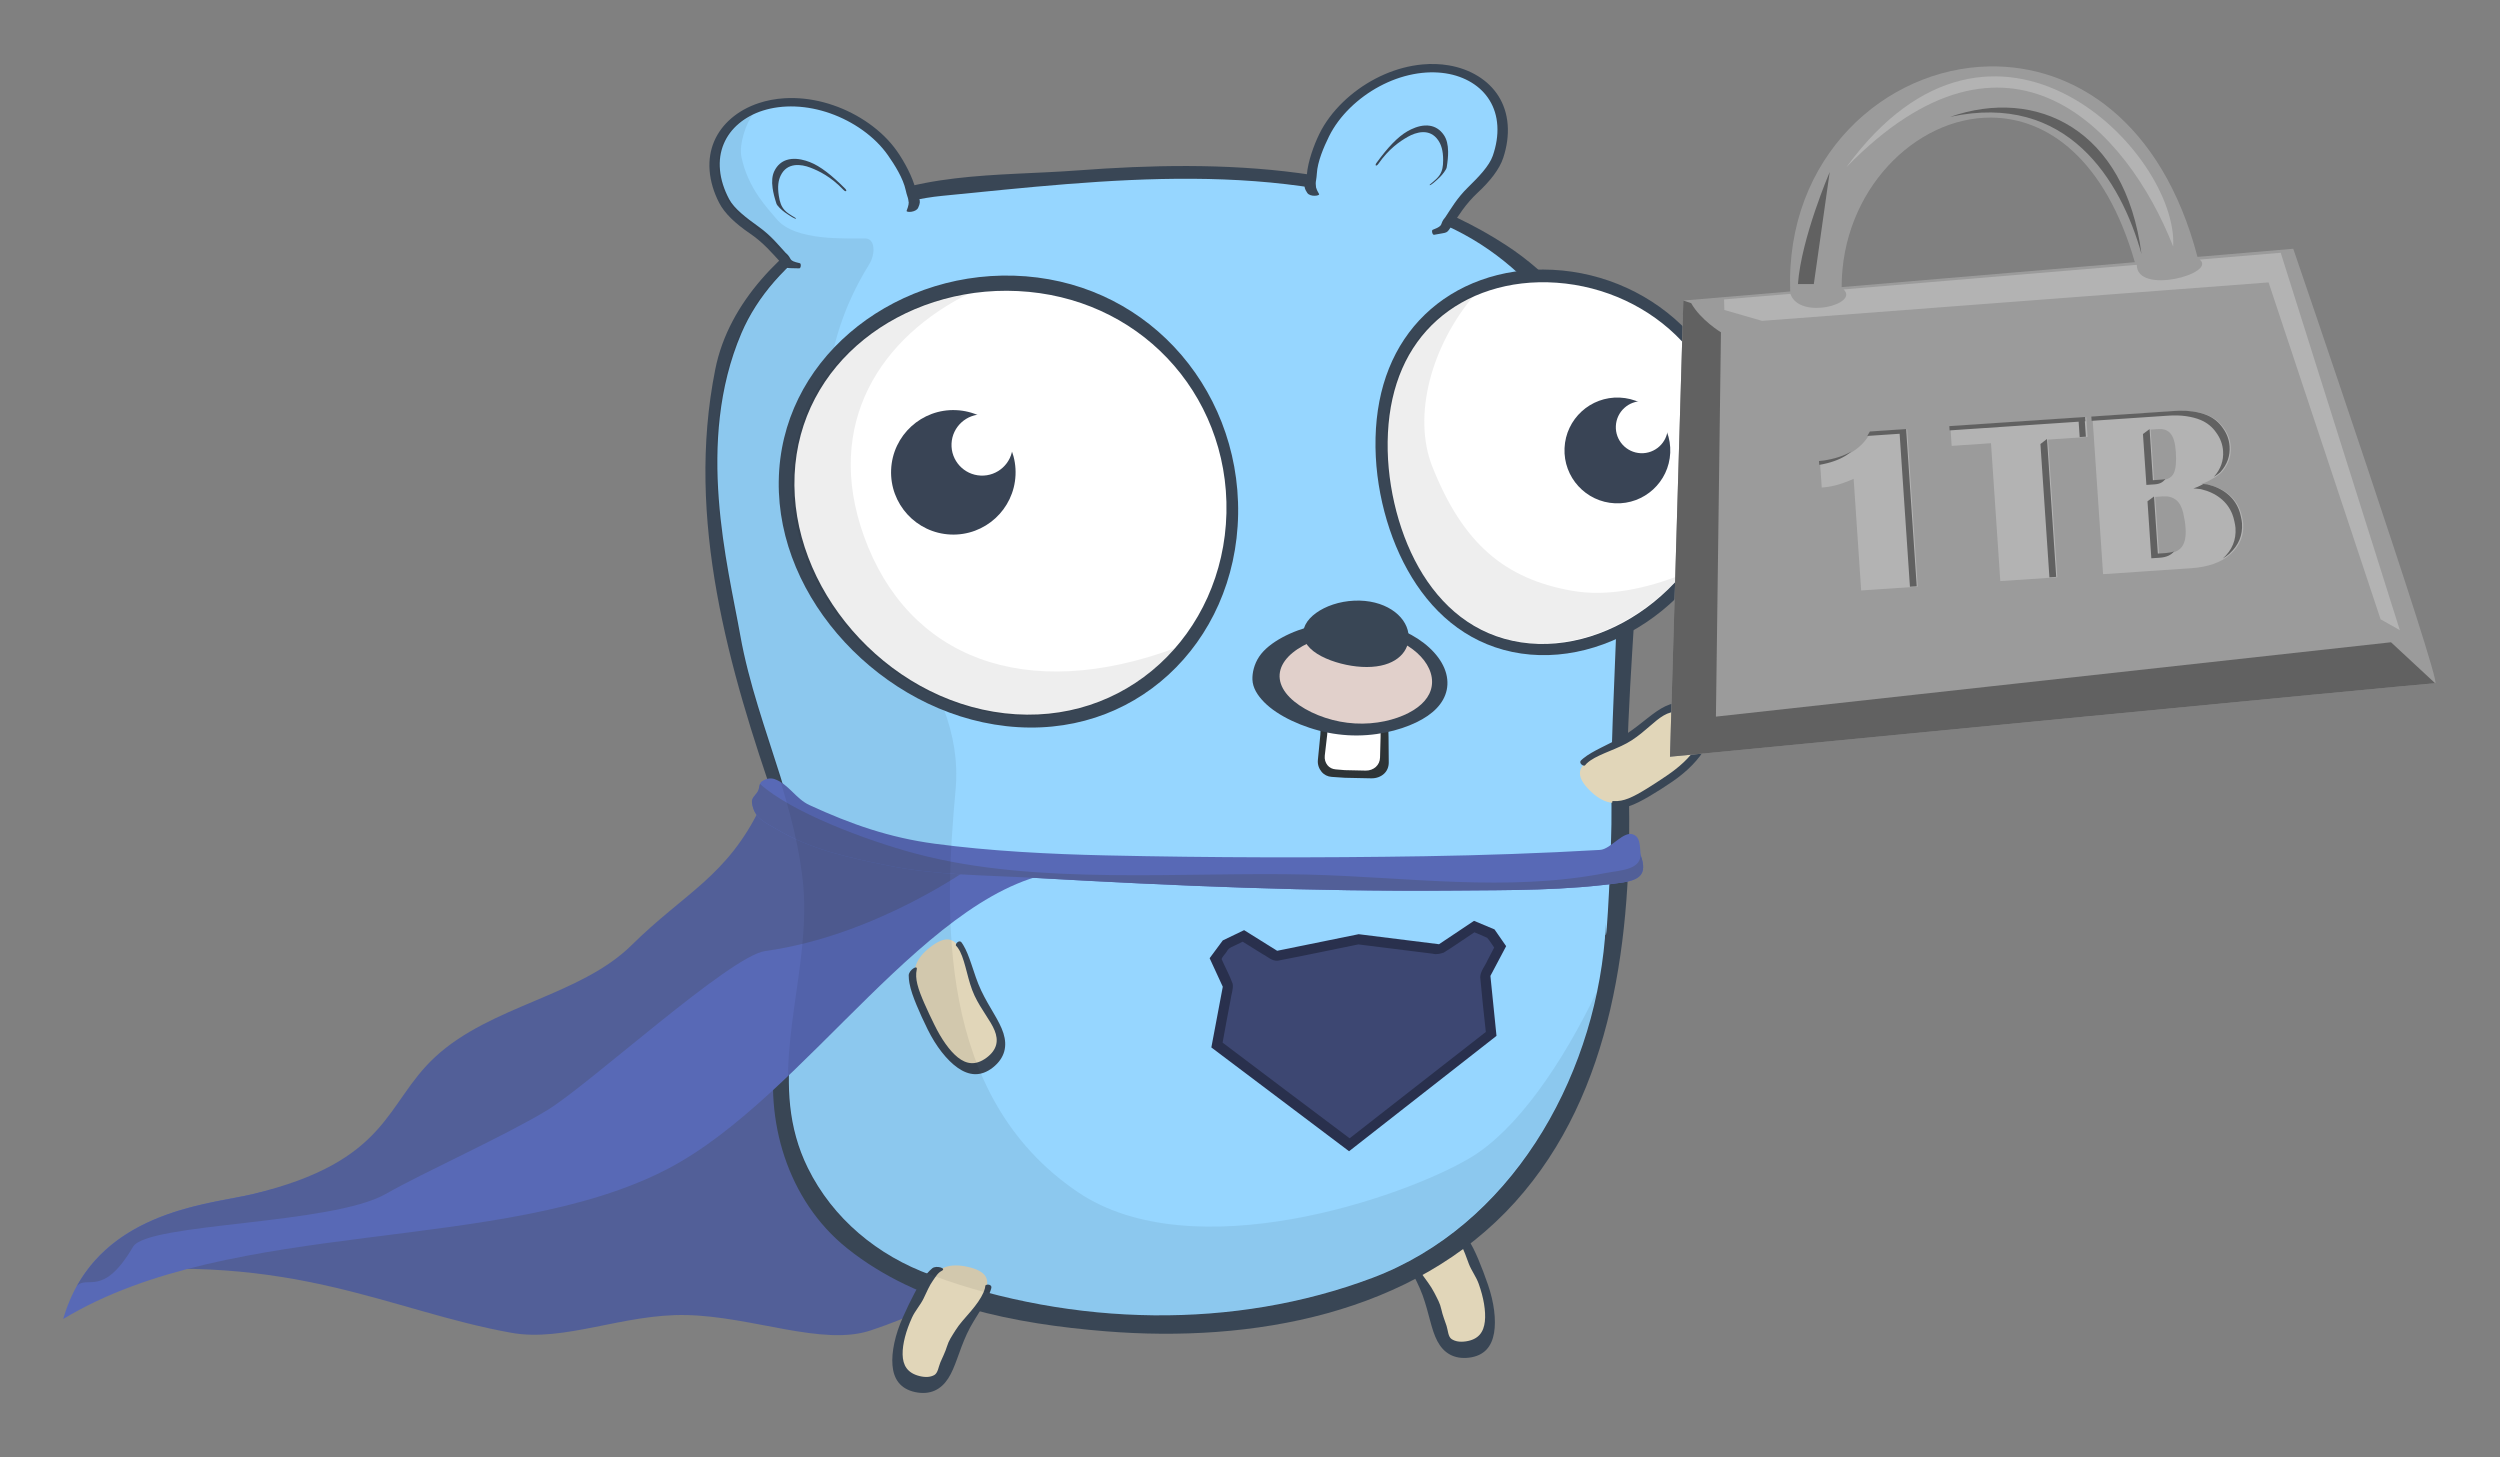 <svg xmlns="http://www.w3.org/2000/svg" xmlns:osb="http://www.openswatchbook.org/uri/2009/osb" xmlns:svg="http://www.w3.org/2000/svg" xmlns:xlink="http://www.w3.org/1999/xlink" id="svg2" width="747.667" height="435.766" version="1.1" viewBox="0 0 700.938 408.53" style="enable-background:new"><rect x="0" y="0" width="700.938" height="408.53" fill="#808080" stroke="none"/><g id="layer11" transform="translate(-81.855,-245.713)" style="display:none"><rect style="fill:#e3e5e8;fill-opacity:1;stroke:none;stroke-width:2.889;stroke-linecap:round;stroke-miterlimit:4;stroke-dasharray:none;stroke-opacity:1" id="rect4879" width="1080.417" height="607.734" x="-244.063" y="103.161"/><ellipse style="fill:#c5cacf;fill-opacity:1;stroke:none;stroke-width:4.099;stroke-linecap:round;stroke-miterlimit:4;stroke-dasharray:none;stroke-opacity:1" id="path4875" cx="295.716" cy="634.605" rx="115.138" ry="23.263"/><ellipse id="ellipse4877" cx="525.084" cy="620.684" rx="42.956" ry="8.679" style="fill:#c5cacf;fill-opacity:1;stroke:none;stroke-width:1.529;stroke-linecap:round;stroke-miterlimit:4;stroke-dasharray:none;stroke-opacity:1"/></g><g id="layer3" transform="translate(-3.559,-39.453)" style="display:inline"><path style="display:inline;opacity:1;fill:#525f98;fill-opacity:1;fill-rule:evenodd;stroke:none;stroke-width:1px;stroke-linecap:butt;stroke-linejoin:miter;stroke-opacity:1;enable-background:new" id="path4321" d="m 227.087,268.408 c -20.891,4.217 -5.554,36.429 -25.769,44.439 -18.566,7.357 -31.053,25.953 -49.824,35.367 -24.889,12.482 -47.999,15.828 -72.451,32.553 -11.911,8.148 -48.143,1.346 -49.877,15.783 56.557,-6.241 83.493,10.462 117.869,16.604 14.701,2.627 31.29,-5.339 48.841,-4.994 18.667,0.367 38.246,8.831 51.779,4.32 91.149,-30.382 38.15,-103.37 38.839,-126.9 -17.533,-4.067 -42.116,-20.662 -59.405,-17.172 z"/></g><g id="layer5" transform="translate(-81.855,-245.713)" style="display:inline;opacity:1"><g style="display:inline;opacity:1" id="g4732" transform="matrix(-0.112,-0.433,0.613,-0.084,172.784,822.395)"><path style="color:#000;clip-rule:nonzero;display:inline;overflow:visible;opacity:1;isolation:auto;mix-blend-mode:normal;color-interpolation:sRGB;color-interpolation-filters:linearRGB;solid-color:#000;solid-opacity:1;fill:#e1d6b9;fill-opacity:1;fill-rule:nonzero;stroke:none;stroke-width:10;stroke-linecap:butt;stroke-linejoin:miter;stroke-miterlimit:4;stroke-dasharray:none;stroke-dashoffset:0;stroke-opacity:1;color-rendering:auto;image-rendering:auto;shape-rendering:auto;text-rendering:auto;enable-background:accumulate" id="path4728" d="m 423.503,581.835 c -0.004,4.4 -1.198,7.589 -3.375,9.828 -2.177,2.24 -5.332,3.552 -9.146,4.443 -3.815,0.891 -8.282,1.395 -13.057,1.838 -4.774,0.443 -9.852,0.791 -14.95,1.099 -5.098,0.309 -9.945,0.347 -14.402,0.086 -4.457,-0.261 -8.524,-0.799 -11.993,-1.712 -3.469,-0.913 -6.337,-2.214 -8.356,-4.093 -2.019,-1.879 -3.187,-4.345 -3.255,-7.511 -0.068,-3.166 0.998,-5.486 2.925,-7.084 1.927,-1.598 4.712,-2.464 8.1,-2.847 3.387,-0.383 7.373,-0.283 11.77,-0.161 4.398,0.123 9.211,0.235 14.332,-0.122 5.121,-0.357 10.272,-1.473 15.16,-2.541 4.889,-1.067 9.504,-2.051 13.438,-2.271 3.934,-0.22 7.178,0.323 9.398,2.046 2.221,1.723 3.414,4.599 3.41,9 z"/><path style="color:#000;clip-rule:nonzero;display:inline;overflow:visible;opacity:1;isolation:auto;mix-blend-mode:normal;color-interpolation:sRGB;color-interpolation-filters:linearRGB;solid-color:#000;solid-opacity:1;fill:#394655;fill-opacity:1;fill-rule:nonzero;stroke:none;stroke-width:10;stroke-linecap:butt;stroke-linejoin:miter;stroke-miterlimit:4;stroke-dasharray:none;stroke-dashoffset:0;stroke-opacity:1;color-rendering:auto;image-rendering:auto;shape-rendering:auto;text-rendering:auto;enable-background:accumulate" id="path4730" d="m 411.914,568.549 c -3.75,-0.027 -8.087,0.54 -12.762,1.287 -5.343,0.854 -11.107,1.921 -17.01,2.326 -5.903,0.406 -11.411,0.383 -16.447,0.414 -5.036,0.031 -9.604,0.161 -13.508,0.859 -3.903,0.699 -7.135,1.967 -9.408,3.969 -2.273,2.001 -3.585,4.717 -3.652,8.176 -0.067,3.459 1.218,6.307 3.543,8.58 2.325,2.273 5.688,3.979 9.762,5.25 4.074,1.271 8.852,2.119 14.057,2.598 5.204,0.479 10.834,0.561 16.703,0.223 5.869,-0.339 11.471,-0.787 16.605,-1.35 5.134,-0.563 9.793,-1.224 13.707,-2.344 1.489,-0.426 2.867,-0.929 4.127,-1.52 2.545,-1.193 2.05,-6.172 -0.1,-4.541 -1.992,1.512 -4.144,1.682 -7.157,2.351 -3.673,0.815 -8.181,0.991 -12.55,1.343 -4.369,0.352 -8.779,1.784 -13.313,2.077 -4.534,0.293 -8.868,0.328 -12.932,0.07 -4.064,-0.258 -7.857,-0.781 -11.125,-1.643 -3.268,-0.862 -5.997,-2.08 -7.885,-3.814 -1.888,-1.734 -2.925,-3.987 -2.979,-6.801 -0.053,-2.814 0.902,-4.819 2.669,-6.106 1.767,-1.286 5.617,-0.585 8.692,-0.714 3.075,-0.129 6.906,-0.545 10.788,-0.417 3.881,0.128 6.546,-0.481 11.048,-1.214 4.503,-0.733 9.152,-2.343 13.887,-3.721 4.735,-1.378 9.225,-2.343 13.009,-2.554 0.473,-0.026 0.937,-0.042 1.389,-0.045 1.16,-0.007 2.25,0.044 3.25,0.236 1.153,0.222 2.315,-2.861 -0.838,-2.928 -0.512,-0.011 -1.035,-0.045 -1.57,-0.049 z"/></g><path style="color:#000;clip-rule:nonzero;display:inline;overflow:visible;opacity:1;isolation:auto;mix-blend-mode:normal;color-interpolation:sRGB;color-interpolation-filters:linearRGB;solid-color:#000;solid-opacity:1;fill:#394655;fill-opacity:1;fill-rule:nonzero;stroke:none;stroke-width:1.428;stroke-linecap:butt;stroke-linejoin:miter;stroke-miterlimit:4;stroke-dasharray:none;stroke-dashoffset:0;stroke-opacity:1;color-rendering:auto;image-rendering:auto;shape-rendering:auto;text-rendering:auto;enable-background:accumulate" id="path4188-0" d="m 538.568,467.584 c 0.852,40.203 -4.137,84.315 -31.904,115.144 -28.421,31.555 -73.857,39.565 -114.858,36.241 -25.045,-2.031 -52.344,-7.155 -72.462,-23.282 -16.799,-13.467 -23.262,-36.048 -19.907,-56.315 3.591,-21.693 8.174,-44.48 0.189,-67.485 -13.29,-38.292 -25.681,-80.503 -17.22,-122.668 3.83,-19.089 19.096,-33.681 34.758,-43.284 20.119,-12.337 44.329,-10.751 66.926,-12.448 40.193,-3.019 84.868,-1.977 120.035,20.97 25.178,16.429 38.246,45.351 37.422,74.788 -0.729,26.041 -3.571,52.343 -3.557,78.135 0.002,3.286 0.42,-7.221 0.577,0.204 z"/><path style="color:#000;clip-rule:nonzero;display:inline;overflow:visible;opacity:1;isolation:auto;mix-blend-mode:normal;color-interpolation:sRGB;color-interpolation-filters:linearRGB;solid-color:#000;solid-opacity:1;fill:#96d6ff;fill-opacity:1;fill-rule:nonzero;stroke:none;stroke-width:1.428;stroke-linecap:butt;stroke-linejoin:miter;stroke-miterlimit:4;stroke-dasharray:none;stroke-dashoffset:0;stroke-opacity:1;color-rendering:auto;image-rendering:auto;shape-rendering:auto;text-rendering:auto;enable-background:accumulate" id="ellipse4190-9" d="m 531.845,508.729 c -3.43,40.328 -26.728,80.785 -65.213,95.27 -38.76,14.589 -83.57,13.661 -123.701,-0.795 -15.063,-5.426 -27.597,-15.866 -34.578,-30.017 -11.335,-22.98 -1.137,-46.803 -0.564,-70.501 0.646,-26.722 -13.596,-51.886 -18.387,-78.876 -3.476,-19.584 -12.688,-54.146 0.314,-84.638 8.979,-21.058 32.897,-36.243 56.212,-38.537 46.175,-4.543 94.976,-10.686 139.053,7.315 27.118,11.075 45.181,37.382 48.697,65.786 4.049,32.705 -0.515,65.539 -10e-4,98.227 0.17,10.786 -1.469,40.986 -1.686,35.261 -0.234,-6.153 0.015,-0.413 -0.148,1.504 z"/><g style="opacity:1" id="g4831" transform="matrix(0.337,-0.012,-0.003,0.306,548.726,168.684)"><path id="path4823" d="m -626.573,401.696 c 2.247,11.351 0.367,22.389 -3.843,32.038 -4.211,9.649 -10.55,17.905 -17.719,24.344 -7.169,6.439 -15.255,11.111 -24.572,13.611 -9.317,2.5 -20.95,4.472 -31.645,1.828 -10.696,-2.644 -18.092,-9.812 -24.148,-17.251 -6.056,-7.438 -12.443,-16.567 -23.097,-25.359 -10.654,-8.793 -20.952,-17.788 -25.301,-26.873 -4.348,-9.085 -7.115,-18.361 -7.98,-27.522 -0.865,-9.161 0.247,-17.364 2.962,-24.584 2.715,-7.22 7.032,-13.455 12.661,-18.537 5.628,-5.082 12.567,-9.011 20.592,-11.489 8.026,-2.479 17.135,-3.505 27.209,-2.667 10.074,0.838 20.181,3.472 29.952,7.653 9.771,4.181 19.214,9.909 27.712,16.897 8.497,6.989 16.035,15.24 21.796,24.416 5.761,9.176 13.174,22.145 15.421,33.495 z" style="color:#000;clip-rule:nonzero;display:inline;overflow:visible;opacity:1;isolation:auto;mix-blend-mode:normal;color-interpolation:sRGB;color-interpolation-filters:linearRGB;solid-color:#000;solid-opacity:1;fill:#96d6ff;fill-opacity:1;fill-rule:nonzero;stroke:none;stroke-width:10;stroke-linecap:butt;stroke-linejoin:miter;stroke-miterlimit:4;stroke-dasharray:none;stroke-dashoffset:0;stroke-opacity:1;color-rendering:auto;image-rendering:auto;shape-rendering:auto;text-rendering:auto;enable-background:accumulate"/><path id="path4825" d="m -784.271,455.904 c -0.563,0.015 -1.084,0.107 -1.559,0.262 -0.633,0.207 -1.182,0.527 -1.631,0.935 -0.448,0.408 -0.796,0.904 -1.018,1.475 -0.222,0.572 -0.318,1.218 -0.262,1.937 0.057,0.719 0.261,1.447 0.592,2.157 0.331,0.71 0.996,1.419 1.845,2.083 0.849,0.664 1.363,1.369 1.834,1.939 0.469,0.568 0.283,0.425 1.173,0.504 0.103,0.009 0.123,-0.313 0.034,-0.339 -0.781,-0.217 -0.407,-0.29 -0.87,-0.729 -0.428,-0.524 -0.878,-1.166 -1.631,-1.785 -0.752,-0.619 -1.479,-1.252 -1.787,-1.892 -0.308,-0.64 -0.505,-1.293 -0.566,-1.938 -0.062,-0.645 0.017,-1.222 0.208,-1.73 0.191,-0.509 0.495,-0.949 0.893,-1.307 0.398,-0.358 0.887,-0.635 1.454,-0.81 0.284,-0.087 0.588,-0.149 0.909,-0.182 0.321,-0.033 0.66,-0.037 1.016,-0.008 0.712,0.059 1.424,0.244 2.114,0.538 0.69,0.294 1.356,0.698 1.955,1.19 0.599,0.492 1.129,1.073 1.535,1.719 0.406,0.646 0.928,1.559 1.088,2.358 0.131,0.656 0.309,0.675 0.066,1.355 -0.045,0.127 0.559,0.141 0.689,-0.165 0.243,-0.571 -0.014,-0.582 -0.156,-1.21 -0.192,-0.849 -0.695,-1.87 -1.144,-2.586 -0.45,-0.716 -1.039,-1.358 -1.703,-1.899 -0.663,-0.54 -1.399,-0.98 -2.161,-1.296 -0.762,-0.317 -1.552,-0.512 -2.34,-0.564 -0.197,-0.013 -0.39,-0.016 -0.578,-0.012 z" transform="matrix(13.851,0,0,13.851,10133.213,-6001.611)" style="color:#000;clip-rule:nonzero;display:inline;overflow:visible;opacity:1;isolation:auto;mix-blend-mode:normal;color-interpolation:sRGB;color-interpolation-filters:linearRGB;solid-color:#000;solid-opacity:1;fill:#394655;fill-opacity:1;fill-rule:nonzero;stroke:none;stroke-width:10;stroke-linecap:butt;stroke-linejoin:miter;stroke-miterlimit:4;stroke-dasharray:none;stroke-dashoffset:0;stroke-opacity:1;color-rendering:auto;image-rendering:auto;shape-rendering:auto;text-rendering:auto;enable-background:accumulate"/><path style="color:#000;font-style:normal;font-variant:normal;font-weight:400;font-stretch:normal;font-size:medium;line-height:normal;font-family:sans-serif;font-variant-ligatures:normal;font-variant-position:normal;font-variant-caps:normal;font-variant-numeric:normal;font-variant-alternates:normal;font-feature-settings:normal;text-indent:0;text-align:start;text-decoration:none;text-decoration-line:none;text-decoration-style:solid;text-decoration-color:#000;letter-spacing:normal;word-spacing:normal;text-transform:none;writing-mode:lr-tb;direction:ltr;text-orientation:mixed;dominant-baseline:auto;baseline-shift:baseline;text-anchor:start;white-space:normal;shape-padding:0;clip-rule:nonzero;display:inline;overflow:visible;opacity:1;isolation:auto;mix-blend-mode:normal;color-interpolation:sRGB;color-interpolation-filters:linearRGB;solid-color:#000;solid-opacity:1;vector-effect:none;fill:#394655;fill-opacity:1;fill-rule:evenodd;stroke:none;stroke-width:4.242;stroke-linecap:round;stroke-linejoin:miter;stroke-miterlimit:4;stroke-dasharray:none;stroke-dashoffset:0;stroke-opacity:1;color-rendering:auto;image-rendering:auto;shape-rendering:auto;text-rendering:auto;enable-background:accumulate" id="path4870" d="m -727.646,369.779 c -4.026,1.297 -7.733,4.27 -10.163,9.893 -1.756,4.063 -2.121,9.158 -1.253,15.494 0.577,4.211 1.699,8.971 3.321,14.341 0.576,1.909 4.39,6.052 6.876,8.077 3.986,3.246 8.987,6.977 9.564,6.218 0.403,-0.53 -6.217,-3.847 -9.61,-8.108 -2.829,-3.554 -4.025,-7.347 -4.914,-13.253 -1.33,-8.831 -0.466,-14.348 1.337,-18.521 2.635,-6.097 6.834,-8.543 11.426,-9.072 4.593,-0.529 9.468,0.991 12.974,2.587 7.479,3.405 17.39,9.049 28.018,21.619 1.97,2.33 3.383,1.183 1.388,-1.088 -11.151,-12.697 -20.92,-21.474 -29.713,-25.544 -4.057,-1.877 -9.65,-3.795 -15.157,-3.414 -1.377,0.095 -2.754,0.339 -4.096,0.771 z"/></g><g id="g4880" transform="matrix(-0.335,0.039,0.05,0.302,220.523,197.68)" style="opacity:1"><path style="color:#000;clip-rule:nonzero;display:inline;overflow:visible;opacity:1;isolation:auto;mix-blend-mode:normal;color-interpolation:sRGB;color-interpolation-filters:linearRGB;solid-color:#000;solid-opacity:1;fill:#96d6ff;fill-opacity:1;fill-rule:nonzero;stroke:none;stroke-width:10;stroke-linecap:butt;stroke-linejoin:miter;stroke-miterlimit:4;stroke-dasharray:none;stroke-dashoffset:0;stroke-opacity:1;color-rendering:auto;image-rendering:auto;shape-rendering:auto;text-rendering:auto;enable-background:accumulate" id="path4874" d="m -626.573,401.696 c 2.247,11.351 0.367,22.389 -3.843,32.038 -4.211,9.649 -10.55,17.905 -17.719,24.344 -7.169,6.439 -15.255,11.111 -24.572,13.611 -9.317,2.5 -20.95,4.472 -31.645,1.828 -10.696,-2.644 -18.092,-9.812 -24.148,-17.251 -6.056,-7.438 -12.443,-16.567 -23.097,-25.359 -10.654,-8.793 -20.952,-17.788 -25.301,-26.873 -4.348,-9.085 -7.115,-18.361 -7.98,-27.522 -0.865,-9.161 0.247,-17.364 2.962,-24.584 2.715,-7.22 7.032,-13.455 12.661,-18.537 5.628,-5.082 12.567,-9.011 20.592,-11.489 8.026,-2.479 17.135,-3.505 27.209,-2.667 10.074,0.838 20.181,3.472 29.952,7.653 9.771,4.181 19.214,9.909 27.712,16.897 8.497,6.989 16.035,15.24 21.796,24.416 5.761,9.176 13.174,22.145 15.421,33.495 z"/><path style="color:#000;clip-rule:nonzero;display:inline;overflow:visible;opacity:1;isolation:auto;mix-blend-mode:normal;color-interpolation:sRGB;color-interpolation-filters:linearRGB;solid-color:#000;solid-opacity:1;fill:#394655;fill-opacity:1;fill-rule:nonzero;stroke:none;stroke-width:10;stroke-linecap:butt;stroke-linejoin:miter;stroke-miterlimit:4;stroke-dasharray:none;stroke-dashoffset:0;stroke-opacity:1;color-rendering:auto;image-rendering:auto;shape-rendering:auto;text-rendering:auto;enable-background:accumulate" id="path4876" d="m -784.271,455.904 c -0.563,0.015 -1.084,0.107 -1.559,0.262 -0.633,0.207 -1.182,0.527 -1.631,0.935 -0.448,0.408 -0.796,0.904 -1.018,1.475 -0.222,0.572 -0.318,1.218 -0.262,1.937 0.057,0.719 0.261,1.447 0.592,2.157 0.331,0.71 0.996,1.419 1.845,2.083 0.849,0.664 1.363,1.369 1.834,1.939 0.469,0.568 0.283,0.425 1.173,0.504 0.103,0.009 0.123,-0.313 0.034,-0.339 -0.781,-0.217 -0.407,-0.29 -0.87,-0.729 -0.428,-0.524 -0.878,-1.166 -1.631,-1.785 -0.752,-0.619 -1.479,-1.252 -1.787,-1.892 -0.308,-0.64 -0.505,-1.293 -0.566,-1.938 -0.062,-0.645 0.017,-1.222 0.208,-1.73 0.191,-0.509 0.495,-0.949 0.893,-1.307 0.398,-0.358 0.887,-0.635 1.454,-0.81 0.284,-0.087 0.588,-0.149 0.909,-0.182 0.321,-0.033 0.66,-0.037 1.016,-0.008 0.712,0.059 1.424,0.244 2.114,0.538 0.69,0.294 1.356,0.698 1.955,1.19 0.599,0.492 1.129,1.073 1.535,1.719 0.406,0.646 0.928,1.559 1.088,2.358 0.131,0.656 0.309,0.675 0.066,1.355 -0.045,0.127 0.559,0.141 0.689,-0.165 0.243,-0.571 -0.014,-0.582 -0.156,-1.21 -0.192,-0.849 -0.695,-1.87 -1.144,-2.586 -0.45,-0.716 -1.039,-1.358 -1.703,-1.899 -0.663,-0.54 -1.399,-0.98 -2.161,-1.296 -0.762,-0.317 -1.552,-0.512 -2.34,-0.564 -0.197,-0.013 -0.39,-0.016 -0.578,-0.012 z" transform="matrix(13.851,0,0,13.851,10133.213,-6001.611)"/><path id="path4878" d="m -727.646,369.779 c -4.026,1.297 -7.733,4.27 -10.163,9.893 -1.756,4.063 -2.121,9.158 -1.253,15.494 0.577,4.211 1.699,8.971 3.321,14.341 0.576,1.909 4.39,6.052 6.876,8.077 3.986,3.246 8.987,6.977 9.564,6.218 0.403,-0.53 -6.217,-3.847 -9.61,-8.108 -2.829,-3.554 -4.025,-7.347 -4.914,-13.253 -1.33,-8.831 -0.466,-14.348 1.337,-18.521 2.635,-6.097 6.834,-8.543 11.426,-9.072 4.593,-0.529 9.468,0.991 12.974,2.587 7.479,3.405 17.39,9.049 28.018,21.619 1.97,2.33 3.383,1.183 1.388,-1.088 -11.151,-12.697 -20.92,-21.474 -29.713,-25.544 -4.057,-1.877 -9.65,-3.795 -15.157,-3.414 -1.377,0.095 -2.754,0.339 -4.096,0.771 z" style="color:#000;font-style:normal;font-variant:normal;font-weight:400;font-stretch:normal;font-size:medium;line-height:normal;font-family:sans-serif;font-variant-ligatures:normal;font-variant-position:normal;font-variant-caps:normal;font-variant-numeric:normal;font-variant-alternates:normal;font-feature-settings:normal;text-indent:0;text-align:start;text-decoration:none;text-decoration-line:none;text-decoration-style:solid;text-decoration-color:#000;letter-spacing:normal;word-spacing:normal;text-transform:none;writing-mode:lr-tb;direction:ltr;text-orientation:mixed;dominant-baseline:auto;baseline-shift:baseline;text-anchor:start;white-space:normal;shape-padding:0;clip-rule:nonzero;display:inline;overflow:visible;opacity:1;isolation:auto;mix-blend-mode:normal;color-interpolation:sRGB;color-interpolation-filters:linearRGB;solid-color:#000;solid-opacity:1;vector-effect:none;fill:#394655;fill-opacity:1;fill-rule:evenodd;stroke:none;stroke-width:4.242;stroke-linecap:round;stroke-linejoin:miter;stroke-miterlimit:4;stroke-dasharray:none;stroke-dashoffset:0;stroke-opacity:1;color-rendering:auto;image-rendering:auto;shape-rendering:auto;text-rendering:auto;enable-background:accumulate"/></g></g><g id="layer6" transform="translate(-3.559,-39.453)" style="display:inline"><g style="display:inline;opacity:1;enable-background:new" id="g4756" transform="matrix(-0.229,-0.384,-0.491,0.376,647.113,248.807)"><path style="color:#000;clip-rule:nonzero;display:inline;overflow:visible;opacity:1;isolation:auto;mix-blend-mode:normal;color-interpolation:sRGB;color-interpolation-filters:linearRGB;solid-color:#000;solid-opacity:1;fill:#e1d6b9;fill-opacity:1;fill-rule:nonzero;stroke:none;stroke-width:10;stroke-linecap:butt;stroke-linejoin:miter;stroke-miterlimit:4;stroke-dasharray:none;stroke-dashoffset:0;stroke-opacity:1;color-rendering:auto;image-rendering:auto;shape-rendering:auto;text-rendering:auto;enable-background:accumulate" id="path4752" d="m 423.503,581.835 c -0.004,4.4 -1.198,7.589 -3.375,9.828 -2.177,2.24 -5.332,3.552 -9.146,4.443 -3.815,0.891 -8.282,1.395 -13.057,1.838 -4.774,0.443 -9.852,0.791 -14.95,1.099 -5.098,0.309 -9.945,0.347 -14.402,0.086 -4.457,-0.261 -8.524,-0.799 -11.993,-1.712 -3.469,-0.913 -6.337,-2.214 -8.356,-4.093 -2.019,-1.879 -3.187,-4.345 -3.255,-7.511 -0.068,-3.166 0.998,-5.486 2.925,-7.084 1.927,-1.598 4.712,-2.464 8.1,-2.847 3.387,-0.383 7.373,-0.283 11.77,-0.161 4.398,0.123 9.211,0.235 14.332,-0.122 5.121,-0.357 10.272,-1.473 15.16,-2.541 4.889,-1.067 9.504,-2.051 13.438,-2.271 3.934,-0.22 7.178,0.323 9.398,2.046 2.221,1.723 3.414,4.599 3.41,9 z"/><path style="color:#000;clip-rule:nonzero;display:inline;overflow:visible;opacity:1;isolation:auto;mix-blend-mode:normal;color-interpolation:sRGB;color-interpolation-filters:linearRGB;solid-color:#000;solid-opacity:1;fill:#394655;fill-opacity:1;fill-rule:nonzero;stroke:none;stroke-width:10;stroke-linecap:butt;stroke-linejoin:miter;stroke-miterlimit:4;stroke-dasharray:none;stroke-dashoffset:0;stroke-opacity:1;color-rendering:auto;image-rendering:auto;shape-rendering:auto;text-rendering:auto;enable-background:accumulate" id="path4754" d="m 411.914,568.549 c -3.75,-0.027 -8.087,0.54 -12.762,1.287 -5.343,0.854 -11.107,1.921 -17.01,2.326 -5.903,0.406 -11.411,0.383 -16.447,0.414 -5.036,0.031 -9.604,0.161 -13.508,0.859 -3.903,0.699 -7.135,1.967 -9.408,3.969 -2.273,2.001 -3.585,4.717 -3.652,8.176 -0.067,3.459 1.218,6.307 3.543,8.58 2.325,2.273 5.688,3.979 9.762,5.25 4.074,1.271 8.852,2.119 14.057,2.598 5.204,0.479 10.834,0.561 16.703,0.223 5.869,-0.339 11.471,-0.787 16.605,-1.35 5.134,-0.563 9.793,-1.224 13.707,-2.344 1.489,-0.426 2.867,-0.929 4.127,-1.52 2.545,-1.193 2.05,-6.172 -0.1,-4.541 -1.992,1.512 -4.56,2.504 -7.57,3.207 -3.669,0.857 -7.967,1.341 -12.559,1.768 -4.592,0.426 -9.475,0.76 -14.379,1.057 -4.904,0.297 -9.565,0.335 -13.852,0.084 -4.287,-0.251 -8.199,-0.769 -11.535,-1.646 -3.337,-0.878 -6.095,-2.13 -8.037,-3.938 -1.942,-1.808 -3.066,-4.178 -3.131,-7.223 -0.065,-3.045 0.961,-5.278 2.814,-6.814 1.853,-1.537 4.531,-2.37 7.789,-2.738 3.258,-0.368 7.093,-0.272 11.322,-0.154 4.23,0.118 8.858,0.226 13.783,-0.117 4.926,-0.343 9.88,-1.417 14.582,-2.443 4.702,-1.027 9.14,-1.972 12.924,-2.184 0.473,-0.026 0.937,-0.042 1.389,-0.045 1.16,-0.007 2.25,0.044 3.25,0.236 1.153,0.222 2.315,-2.861 -0.838,-2.928 -0.512,-0.011 -1.035,-0.045 -1.57,-0.049 z"/></g><g id="g4634" transform="matrix(0.149,-0.422,-0.603,-0.138,562.718,653.68)" style="display:inline;opacity:1;enable-background:new"><path id="path4636" d="m 423.503,581.835 c -0.004,4.4 -1.198,7.589 -3.375,9.828 -2.177,2.24 -5.332,3.552 -9.146,4.443 -3.815,0.891 -8.282,1.395 -13.057,1.838 -4.774,0.443 -9.852,0.791 -14.95,1.099 -5.098,0.309 -9.945,0.347 -14.402,0.086 -4.457,-0.261 -8.524,-0.799 -11.993,-1.712 -3.469,-0.913 -6.337,-2.214 -8.356,-4.093 -2.019,-1.879 -3.187,-4.345 -3.255,-7.511 -0.068,-3.166 0.998,-5.486 2.925,-7.084 1.927,-1.598 4.712,-2.464 8.1,-2.847 3.387,-0.383 7.373,-0.283 11.77,-0.161 4.398,0.123 9.211,0.235 14.332,-0.122 5.121,-0.357 10.272,-1.473 15.16,-2.541 4.889,-1.067 9.504,-2.051 13.438,-2.271 3.934,-0.22 7.178,0.323 9.398,2.046 2.221,1.723 3.414,4.599 3.41,9 z" style="color:#000;clip-rule:nonzero;display:inline;overflow:visible;opacity:1;isolation:auto;mix-blend-mode:normal;color-interpolation:sRGB;color-interpolation-filters:linearRGB;solid-color:#000;solid-opacity:1;fill:#e1d6b9;fill-opacity:1;fill-rule:nonzero;stroke:none;stroke-width:10;stroke-linecap:butt;stroke-linejoin:miter;stroke-miterlimit:4;stroke-dasharray:none;stroke-dashoffset:0;stroke-opacity:1;color-rendering:auto;image-rendering:auto;shape-rendering:auto;text-rendering:auto;enable-background:accumulate"/><path id="path4638" d="m 411.914,568.549 c -3.75,-0.027 -8.087,0.54 -12.762,1.287 -5.343,0.854 -11.107,1.921 -17.01,2.326 -5.903,0.406 -11.411,0.383 -16.447,0.414 -5.036,0.031 -9.604,0.161 -13.508,0.859 -3.903,0.699 -7.135,1.967 -9.408,3.969 -2.273,2.001 -3.585,4.717 -3.652,8.176 -0.067,3.459 1.218,6.307 3.543,8.58 2.325,2.273 5.688,3.979 9.762,5.25 4.074,1.271 8.852,2.119 14.057,2.598 5.204,0.479 10.834,0.561 16.703,0.223 5.869,-0.339 11.471,-0.787 16.605,-1.35 5.134,-0.563 9.793,-1.224 13.707,-2.344 1.489,-0.426 2.867,-0.929 4.127,-1.52 2.545,-1.193 2.05,-6.172 -0.1,-4.541 -1.992,1.512 -4.144,1.682 -7.157,2.351 -3.673,0.815 -8.181,0.991 -12.55,1.343 -4.369,0.352 -8.779,1.784 -13.313,2.077 -4.534,0.293 -8.868,0.328 -12.932,0.07 -4.064,-0.258 -7.857,-0.781 -11.125,-1.643 -3.268,-0.862 -5.997,-2.08 -7.885,-3.814 -1.888,-1.734 -2.925,-3.987 -2.979,-6.801 -0.053,-2.814 0.902,-4.819 2.669,-6.106 1.767,-1.286 5.617,-0.585 8.692,-0.714 3.075,-0.129 6.906,-0.545 10.788,-0.417 3.881,0.128 6.546,-0.481 11.048,-1.214 4.503,-0.733 9.152,-2.343 13.887,-3.721 4.735,-1.378 9.225,-2.343 13.009,-2.554 0.473,-0.026 0.937,-0.042 1.389,-0.045 1.16,-0.007 2.25,0.044 3.25,0.236 1.153,0.222 2.315,-2.861 -0.838,-2.928 -0.512,-0.011 -1.035,-0.045 -1.57,-0.049 z" style="color:#000;clip-rule:nonzero;display:inline;overflow:visible;opacity:1;isolation:auto;mix-blend-mode:normal;color-interpolation:sRGB;color-interpolation-filters:linearRGB;solid-color:#000;solid-opacity:1;fill:#394655;fill-opacity:1;fill-rule:nonzero;stroke:none;stroke-width:10;stroke-linecap:butt;stroke-linejoin:miter;stroke-miterlimit:4;stroke-dasharray:none;stroke-dashoffset:0;stroke-opacity:1;color-rendering:auto;image-rendering:auto;shape-rendering:auto;text-rendering:auto;enable-background:accumulate"/></g></g><g id="layer1" transform="translate(-3.559,-39.453)" style="display:inline"><path style="color:#000;clip-rule:nonzero;display:inline;overflow:visible;opacity:1;isolation:auto;mix-blend-mode:normal;color-interpolation:sRGB;color-interpolation-filters:linearRGB;solid-color:#000;solid-opacity:1;fill:#29304d;fill-opacity:1;fill-rule:nonzero;stroke:none;stroke-width:11.917;stroke-linecap:round;stroke-linejoin:round;stroke-miterlimit:4;stroke-dasharray:none;stroke-dashoffset:0;stroke-opacity:1;color-rendering:auto;image-rendering:auto;shape-rendering:auto;text-rendering:auto;enable-background:accumulate" id="path4378" d="m 352.376,300.244 -5.979,2.881 -3.688,4.982 3.688,8.007 -3.206,17.015 38.612,29.101 41.337,-32.344 -1.706,-16.816 4.412,-8.335 -3.259,-4.7 -5.745,-2.406 -9.814,6.559 -22.528,-2.812 -22.857,4.653 z"/><path style="display:inline;opacity:1;fill:#3d4772;fill-opacity:1;stroke:none;stroke-width:.698;stroke-linecap:round;stroke-miterlimit:4;stroke-dasharray:none;stroke-opacity:1;enable-background:new" id="path4671" d="m 350.467,304.217 c -1.054,0.589 -2.39,0.834 -2.954,2.023 -0.424,0.713 -1.257,1.41 -1.439,2.132 1.004,2.316 2.248,4.531 3.096,6.911 0.254,1.482 -0.433,3.041 -0.598,4.55 -0.742,3.982 -1.531,7.959 -2.227,11.946 11.873,8.942 23.706,17.933 35.617,26.826 12.745,-9.918 25.43,-19.915 38.187,-29.817 -0.583,-5.099 -1.101,-10.217 -1.569,-15.334 0.03,-1.696 1.338,-3.119 1.996,-4.669 0.642,-1.219 1.285,-2.439 1.917,-3.663 -0.668,-0.904 -1.215,-1.918 -1.973,-2.732 -1.176,-0.547 -2.376,-1.046 -3.578,-1.541 -2.867,1.882 -5.687,3.882 -8.583,5.69 -1.039,0.329 -2.088,0.608 -3.12,0.307 -6.944,-0.867 -13.888,-1.734 -20.832,-2.601 -7.505,1.508 -15.004,3.118 -22.514,4.548 -1.719,0.207 -2.913,-1.131 -4.285,-1.811 -1.883,-1.153 -3.749,-2.332 -5.622,-3.499 -0.506,0.244 -1.012,0.489 -1.519,0.733 z"/><path id="path4248" d="m 217.655,264.025 c -10.03,20.936 -16.565,28.369 -32.221,43.458 -12.026,11.59 -29.903,23.169 -45.517,37.645 -14.145,13.114 -27.025,19.831 -65.573,29.145 -12.115,2.928 -44.277,4.601 -53.069,34.994 47.686,-28.816 123.239,-17.939 169.58,-42.142 38.872,-20.302 73.646,-80.294 111.946,-83.512 -71.35,-3.82 -72.91,-8.454 -85.146,-19.589 z" style="display:inline;fill:#5869b6;fill-opacity:1;fill-rule:evenodd;stroke:none;stroke-width:1px;stroke-linecap:butt;stroke-linejoin:miter;stroke-opacity:1;enable-background:new"/><path style="display:inline;fill:#525f98;fill-opacity:1;fill-rule:evenodd;stroke:none;stroke-width:1px;stroke-linecap:butt;stroke-linejoin:miter;stroke-opacity:1;enable-background:new" id="path4280" d="m 216.861,265.649 c -9.587,19.681 -21.158,23.946 -36.221,38.806 -14.491,14.296 -39.478,16.881 -55.092,31.357 -14.145,13.114 -12.657,29.147 -51.204,38.461 -10.756,2.599 -37.301,4.227 -49.276,25.827 2.883,-3.364 7.297,3.418 15.776,-11.062 3.973,-6.786 55.758,-6.114 71.01,-14.901 10.037,-5.783 33.362,-16.243 45.162,-23.432 11.801,-7.189 51.189,-43.229 61.071,-44.6 31.213,-4.33 58.093,-23.791 58.093,-23.791 0,0 -18.988,-3.589 -20.507,-4.012 -26.352,-3.14 -26.004,-5.329 -34.47,-11.407 -1.759,-0.502 -3.743,-1.065 -4.342,-1.246 z"/><path style="display:inline;fill:#5869b6;fill-opacity:1;fill-rule:evenodd;stroke:none;stroke-width:.901px;stroke-linecap:butt;stroke-linejoin:miter;stroke-opacity:1;enable-background:new" id="path4267" d="m 220.752,257.899 c 3.939,1.41 5.907,5.506 9.745,7.274 11.8,5.439 22.506,9.142 35.082,10.829 15.484,2.078 32.423,2.935 48.021,3.281 29.709,0.659 59.633,0.708 89.361,0.236 16.208,-0.258 32.983,-0.834 49.185,-1.771 3.149,-0.182 6.729,-5.765 9.594,-4.216 1.898,1.026 1.483,3.369 1.884,5.883 1.76,5.014 -0.176,6.643 -4.918,7.438 -15.885,2.354 -31.925,2.152 -47.891,2.292 -38.991,0.343 -77.96,-1.326 -116.873,-3.539 -13.769,-0.783 -27.668,-0.699 -41.241,-3.446 -10.681,-2.162 -21.647,-4.411 -31.347,-10.2 -3.262,-1.947 -6.357,-3.012 -6.956,-7.435 -0.188,-1.391 1.064,-2.132 1.67,-3.229 0.507,-0.916 0.272,-2.251 1.129,-2.801 1.12,-0.719 2.356,-1.026 3.554,-0.597 z"/><path style="display:inline;fill:#525f98;fill-opacity:1;fill-rule:evenodd;stroke:none;stroke-width:.901px;stroke-linecap:butt;stroke-linejoin:miter;stroke-opacity:1;enable-background:new" id="path4340" d="m 216.648,259.249 c -0.229,0.629 -0.239,1.432 -0.58,2.049 -0.607,1.097 -1.858,1.838 -1.67,3.228 0.599,4.423 3.694,5.489 6.956,7.435 9.7,5.789 20.665,8.038 31.346,10.2 13.573,2.747 27.471,2.663 41.241,3.446 38.912,2.213 77.882,3.882 116.873,3.538 15.966,-0.141 32.005,0.063 47.89,-2.291 4.743,-0.795 6.679,-2.425 4.919,-7.439 -0.035,-0.222 -0.059,-0.44 -0.084,-0.659 0.189,4.663 -5.617,4.66 -9.883,5.491 -27.548,5.365 -55.642,1.089 -83.437,0.414 -34.772,-0.845 -75.921,3.173 -109.8,-5.834 -14.275,-3.795 -35.123,-11.734 -43.772,-19.58 z"/></g><g id="layer9" transform="translate(-81.855,-245.713)" style="display:inline;opacity:.07"><path style="display:inline;opacity:1;fill:#000;fill-opacity:.991;stroke:none;stroke-width:2.5;stroke-linecap:round;stroke-miterlimit:4;stroke-dasharray:none;stroke-opacity:1;enable-background:new" id="path4773" d="m 229.285,76.088 c -5.457,2.498 -9.961,7.108 -10.447,13.285 -0.638,6.233 1.351,12.794 6.324,16.84 5.266,4.246 10.297,8.759 15.025,13.602 0.363,1.074 2.875,0.996 2.174,2.281 -2.74,-0.305 -4.96,1.34 -6.553,3.439 -13.526,14.701 -17.651,35.537 -17.779,54.938 0.304,19.963 4.466,39.622 8.547,59.088 5.187,22.998 15.718,44.841 17.674,68.492 1.714,23.896 -8.22,47.618 -3.268,71.484 4.446,19.656 19.998,35.775 38.572,42.949 19.605,7.802 40.645,11.825 61.672,12.979 25.166,1.157 50.682,-2.347 74.227,-11.461 28.445,-11.063 49.554,-36.389 60.123,-64.504 2.636,-6.722 4.565,-13.619 6.002,-20.619 -10.26,21.392 -23.859,41.369 -37.869,49.688 -20.225,12.009 -83.056,33.449 -117.379,10.252 -42.714,-28.868 -39.911,-83.97 -36.594,-120.385 3.153,-34.615 -30.228,-57.452 -36.592,-90.332 -3.364,-17.382 -4.897,-41.742 10.733,-66.886 1.912,-3.075 1.841,-7.707 -1.143,-7.766 -5.384,-0.106 -20.988,0.98 -26.568,-5.82 -2.465,-3.004 -8.487,-8.903 -10.516,-18.574 -0.776,-3.698 1.389,-10.283 3.635,-12.969 z" transform="matrix(0.937,0,0,0.937,78.297,206.26)"/></g><g id="layer2" transform="translate(-81.855,-245.713)" style="display:inline"><g id="g4806" transform="matrix(-0.566,-0.025,-0.025,0.566,617.994,214.195)"><path style="color:#000;clip-rule:nonzero;display:inline;overflow:visible;opacity:1;isolation:auto;mix-blend-mode:normal;color-interpolation:sRGB;color-interpolation-filters:linearRGB;solid-color:#000;solid-opacity:1;fill:#394655;fill-opacity:1;fill-rule:nonzero;stroke:none;stroke-width:2;stroke-linecap:butt;stroke-linejoin:miter;stroke-miterlimit:4;stroke-dasharray:none;stroke-dashoffset:0;stroke-opacity:1;color-rendering:auto;image-rendering:auto;shape-rendering:auto;text-rendering:auto;enable-background:accumulate" id="path4798" d="m 547.428,318.165 c -0.44,14.772 -4.129,29.027 -10.39,42.253 -6.261,13.226 -15.092,25.427 -25.805,35.997 -10.713,10.57 -23.304,19.508 -37.118,26.09 -13.814,6.582 -28.851,10.803 -44.502,11.862 -15.651,1.059 -30.441,-1.158 -43.818,-6.168 -13.377,-5.009 -25.34,-12.807 -35.301,-22.804 -9.96,-9.997 -17.916,-22.19 -23.266,-35.908 -5.35,-13.718 -8.091,-28.959 -7.642,-44.981 0.45,-16.022 4.044,-31.294 10.142,-45.079 6.098,-13.785 14.696,-26.082 25.17,-36.257 10.474,-10.176 22.822,-18.23 36.462,-23.661 13.639,-5.431 28.572,-8.243 44.229,-8.025 15.657,0.217 30.561,3.427 44.11,8.942 13.549,5.514 25.74,13.337 35.926,22.915 10.185,9.578 18.362,20.913 23.877,33.533 5.515,12.619 8.366,26.521 7.925,41.293 z"/><path style="color:#000;clip-rule:nonzero;display:inline;overflow:visible;opacity:1;isolation:auto;mix-blend-mode:normal;color-interpolation:sRGB;color-interpolation-filters:linearRGB;solid-color:#000;solid-opacity:1;fill:#fff;fill-opacity:1;fill-rule:nonzero;stroke:none;stroke-width:2;stroke-linecap:butt;stroke-linejoin:miter;stroke-miterlimit:4;stroke-dasharray:none;stroke-dashoffset:0;stroke-opacity:1;color-rendering:auto;image-rendering:auto;shape-rendering:auto;text-rendering:auto;enable-background:accumulate" id="path4800" d="m 539.722,314.79 c 10e-4,13.9 -3.016,27.538 -8.513,40.353 -5.498,12.814 -13.48,24.805 -23.377,35.253 -9.896,10.447 -21.705,19.341 -34.785,25.879 -13.08,6.537 -27.426,10.712 -42.377,11.767 -14.952,1.054 -29.091,-1.113 -41.859,-5.931 -12.768,-4.819 -24.169,-12.287 -33.666,-21.791 -9.497,-9.504 -17.09,-21.043 -22.232,-33.955 -5.143,-12.912 -7.833,-27.196 -7.523,-42.136 0.31,-14.94 3.59,-29.108 9.23,-41.858 5.64,-12.75 13.637,-24.082 23.396,-33.471 9.759,-9.389 21.278,-16.838 34.004,-21.942 12.726,-5.103 26.661,-7.868 41.285,-7.943 14.625,-0.075 28.559,2.532 41.261,7.244 12.701,4.712 24.167,11.534 33.816,20.036 9.648,8.503 17.479,18.689 22.901,30.212 5.422,11.523 8.439,24.383 8.44,38.283 z"/><circle id="circle4802" cx="461.305" cy="310.038" r="30.81" style="color:#000;clip-rule:nonzero;display:inline;overflow:visible;opacity:1;isolation:auto;mix-blend-mode:normal;color-interpolation:sRGB;color-interpolation-filters:linearRGB;solid-color:#000;solid-opacity:1;fill:#394455;fill-opacity:1;fill-rule:nonzero;stroke:none;stroke-width:2;stroke-linecap:butt;stroke-linejoin:miter;stroke-miterlimit:4;stroke-dasharray:none;stroke-dashoffset:0;stroke-opacity:1;color-rendering:auto;image-rendering:auto;shape-rendering:auto;text-rendering:auto;enable-background:accumulate"/><circle style="color:#000;clip-rule:nonzero;display:inline;overflow:visible;opacity:1;isolation:auto;mix-blend-mode:normal;color-interpolation:sRGB;color-interpolation-filters:linearRGB;solid-color:#000;solid-opacity:1;fill:#fff;fill-opacity:1;fill-rule:nonzero;stroke:none;stroke-width:2;stroke-linecap:butt;stroke-linejoin:miter;stroke-miterlimit:4;stroke-dasharray:none;stroke-dashoffset:0;stroke-opacity:1;color-rendering:auto;image-rendering:auto;shape-rendering:auto;text-rendering:auto;enable-background:accumulate" id="circle4804" cx="447.668" cy="295.896" r="15.152"/></g><g id="g4819" transform="matrix(-0.481,-0.021,-0.021,0.481,731.829,229.141)"><path id="path4810" d="m 535.823,313.045 c -0.29,14.752 -2.818,29.205 -7.038,42.809 -4.22,13.604 -10.14,26.364 -17.69,37.562 -7.55,11.198 -16.762,20.827 -27.695,28.027 -10.933,7.2 -23.6,11.962 -37.826,13.409 -14.225,1.447 -28.655,-0.569 -42.406,-5.496 -13.751,-4.927 -26.815,-12.761 -38.206,-22.843 -11.391,-10.082 -21.102,-22.41 -28.148,-36.26 -7.045,-13.85 -11.415,-29.221 -12.256,-45.341 -0.84,-16.12 1.929,-31.45 7.567,-45.271 5.638,-13.821 14.135,-26.13 24.642,-36.336 10.507,-10.206 23.019,-18.309 36.679,-23.858 13.66,-5.549 28.466,-8.552 43.589,-8.645 15.123,-0.093 29.127,2.716 41.48,7.778 12.353,5.063 23.053,12.386 31.704,21.489 8.65,9.103 15.247,19.99 19.557,32.271 4.31,12.281 6.336,25.954 6.046,40.706 z" style="color:#000;clip-rule:nonzero;display:inline;overflow:visible;opacity:1;isolation:auto;mix-blend-mode:normal;color-interpolation:sRGB;color-interpolation-filters:linearRGB;solid-color:#000;solid-opacity:1;fill:#394655;fill-opacity:1;fill-rule:nonzero;stroke:none;stroke-width:2;stroke-linecap:butt;stroke-linejoin:miter;stroke-miterlimit:4;stroke-dasharray:none;stroke-dashoffset:0;stroke-opacity:1;color-rendering:auto;image-rendering:auto;shape-rendering:auto;text-rendering:auto;enable-background:accumulate"/><path id="path4813" d="m 528.746,309.746 c 0.111,13.859 -1.877,27.661 -5.497,40.818 -3.62,13.158 -8.884,25.672 -15.776,36.719 -6.892,11.047 -15.447,20.612 -25.717,27.758 -10.27,7.145 -22.263,11.862 -35.751,13.315 -13.488,1.453 -27.179,-0.492 -40.21,-5.206 -13.031,-4.714 -25.399,-12.192 -36.197,-21.758 -10.798,-9.566 -20.023,-21.219 -26.765,-34.249 -6.742,-13.03 -10.991,-27.434 -11.941,-42.472 -0.95,-15.037 1.49,-29.269 6.619,-42.065 5.129,-12.796 12.937,-24.158 22.619,-33.597 9.682,-9.439 21.234,-16.959 33.864,-22.2 12.63,-5.241 26.335,-8.211 40.384,-8.596 14.049,-0.385 27.109,1.836 38.698,6.123 11.589,4.287 21.706,10.645 29.973,18.705 8.267,8.06 14.679,17.826 19.008,29.022 4.328,11.196 6.577,23.824 6.688,37.683 z" style="color:#000;clip-rule:nonzero;display:inline;overflow:visible;opacity:1;isolation:auto;mix-blend-mode:normal;color-interpolation:sRGB;color-interpolation-filters:linearRGB;solid-color:#000;solid-opacity:1;fill:#fff;fill-opacity:1;fill-rule:nonzero;stroke:none;stroke-width:2;stroke-linecap:butt;stroke-linejoin:miter;stroke-miterlimit:4;stroke-dasharray:none;stroke-dashoffset:0;stroke-opacity:1;color-rendering:auto;image-rendering:auto;shape-rendering:auto;text-rendering:auto;enable-background:accumulate"/><circle style="color:#000;clip-rule:nonzero;display:inline;overflow:visible;opacity:1;isolation:auto;mix-blend-mode:normal;color-interpolation:sRGB;color-interpolation-filters:linearRGB;solid-color:#000;solid-opacity:1;fill:#394455;fill-opacity:1;fill-rule:nonzero;stroke:none;stroke-width:2;stroke-linecap:butt;stroke-linejoin:miter;stroke-miterlimit:4;stroke-dasharray:none;stroke-dashoffset:0;stroke-opacity:1;color-rendering:auto;image-rendering:auto;shape-rendering:auto;text-rendering:auto;enable-background:accumulate" id="circle4815" cx="394.801" cy="314.253" r="30.81"/><circle id="circle4817" cx="381.163" cy="300.111" r="15.152" style="color:#000;clip-rule:nonzero;display:inline;overflow:visible;opacity:1;isolation:auto;mix-blend-mode:normal;color-interpolation:sRGB;color-interpolation-filters:linearRGB;solid-color:#000;solid-opacity:1;fill:#fff;fill-opacity:1;fill-rule:nonzero;stroke:none;stroke-width:2;stroke-linecap:butt;stroke-linejoin:miter;stroke-miterlimit:4;stroke-dasharray:none;stroke-dashoffset:0;stroke-opacity:1;color-rendering:auto;image-rendering:auto;shape-rendering:auto;text-rendering:auto;enable-background:accumulate"/></g></g><g id="layer7" transform="translate(-81.855,-245.713)" style="display:inline"><g id="g4794" transform="matrix(-0.999,-0.044,-0.044,0.999,1268.172,-12.165)"><path style="color:#000;clip-rule:nonzero;display:inline;overflow:visible;opacity:1;isolation:auto;mix-blend-mode:normal;color-interpolation:sRGB;color-interpolation-filters:linearRGB;solid-color:#000;solid-opacity:1;fill:#2e3436;fill-opacity:1;fill-rule:nonzero;stroke:none;stroke-width:10;stroke-linecap:butt;stroke-linejoin:miter;stroke-miterlimit:4;stroke-dasharray:none;stroke-dashoffset:0;stroke-opacity:1;color-rendering:auto;image-rendering:auto;shape-rendering:auto;text-rendering:auto;enable-background:accumulate" id="path4779" d="m 781.207,487.687 6.356,0.083 3.723,-0.082 c 1.188,-0.026 2.161,0.536 2.81,1.364 0.649,0.828 0.862,1.975 0.86,3.227 l -0.009,7.086 0.381,7.111 c 0.069,1.281 -0.432,2.41 -1.171,3.231 -0.74,0.822 -1.76,1.29 -2.887,1.316 l -3.757,0.089 -7.382,-0.173 c -1.416,-0.033 -2.656,-0.585 -3.501,-1.433 -0.845,-0.848 -1.251,-2.001 -1.185,-3.259 l 0.371,-7.056 0.491,-7.045 c 0.087,-1.254 0.81,-2.377 1.713,-3.182 0.903,-0.804 2.043,-1.284 3.189,-1.277 z"/><path style="color:#000;clip-rule:nonzero;display:inline;overflow:visible;opacity:1;isolation:auto;mix-blend-mode:normal;color-interpolation:sRGB;color-interpolation-filters:linearRGB;solid-color:#000;solid-opacity:1;fill:#fff;fill-opacity:1;fill-rule:nonzero;stroke:none;stroke-width:10;stroke-linecap:butt;stroke-linejoin:miter;stroke-miterlimit:4;stroke-dasharray:none;stroke-dashoffset:0;stroke-opacity:1;color-rendering:auto;image-rendering:auto;shape-rendering:auto;text-rendering:auto;enable-background:accumulate" id="path4781" d="m 782.06,489.832 5.187,0.07 2.49,-0.101 c 0.946,-0.039 1.745,0.436 2.301,1.114 0.555,0.678 0.801,1.618 0.83,2.643 l 0.167,5.793 0.417,5.808 c 0.074,1.037 -0.286,1.971 -0.871,2.642 -0.585,0.671 -1.416,1.034 -2.353,1.071 l -2.557,0.101 -5.867,-0.128 c -1.111,-0.024 -2.107,-0.472 -2.805,-1.164 -0.698,-0.692 -1.073,-1.635 -1.055,-2.665 l 0.102,-5.77 0.201,-5.763 c 0.035,-1.026 0.567,-1.947 1.268,-2.606 0.701,-0.659 1.609,-1.057 2.545,-1.045 z"/><path style="color:#000;clip-rule:nonzero;display:inline;overflow:visible;opacity:1;isolation:auto;mix-blend-mode:normal;color-interpolation:sRGB;color-interpolation-filters:linearRGB;solid-color:#000;solid-opacity:1;fill:#394655;fill-opacity:1;fill-rule:nonzero;stroke:none;stroke-width:10;stroke-linecap:butt;stroke-linejoin:miter;stroke-miterlimit:4;stroke-dasharray:none;stroke-dashoffset:0;stroke-opacity:1;color-rendering:auto;image-rendering:auto;shape-rendering:auto;text-rendering:auto;enable-background:accumulate" id="path4783" d="m 814.652,484.752 c -0.177,2.271 -1.577,4.326 -3.565,6.177 -1.989,1.85 -4.736,3.491 -7.917,4.834 -3.181,1.344 -6.77,2.377 -10.405,2.929 -3.635,0.552 -7.318,0.613 -10.937,0.177 -3.62,-0.436 -6.861,-1.305 -9.675,-2.378 -2.814,-1.073 -5.178,-2.347 -7.041,-3.759 -1.862,-1.413 -3.239,-2.977 -4.109,-4.724 -0.869,-1.746 -1.23,-3.68 -0.915,-5.763 0.315,-2.083 1.292,-4.115 2.799,-5.981 1.508,-1.866 3.535,-3.566 5.916,-4.98 2.381,-1.414 5.113,-2.542 8.128,-3.282 3.015,-0.739 6.318,-1.091 9.931,-0.972 3.613,0.119 7.219,0.694 10.642,1.645 3.423,0.951 6.65,2.283 9.339,3.911 2.689,1.627 4.899,3.503 6.189,5.619 1.321,2.168 1.77,4.612 1.619,6.547 z"/><path style="color:#000;clip-rule:nonzero;display:inline;overflow:visible;opacity:1;isolation:auto;mix-blend-mode:normal;color-interpolation:sRGB;color-interpolation-filters:linearRGB;solid-color:#000;solid-opacity:1;fill:#e1d0cb;fill-opacity:1;fill-rule:nonzero;stroke:none;stroke-width:10;stroke-linecap:butt;stroke-linejoin:miter;stroke-miterlimit:4;stroke-dasharray:none;stroke-dashoffset:0;stroke-opacity:1;color-rendering:auto;image-rendering:auto;shape-rendering:auto;text-rendering:auto;enable-background:accumulate" id="path4785" d="m 807.002,484.242 c -0.31,1.804 -1.366,3.489 -2.987,4.999 -1.621,1.51 -3.805,2.847 -6.287,3.914 -2.482,1.067 -5.249,1.856 -8.071,2.271 -2.822,0.414 -5.701,0.453 -8.532,0.107 -2.831,-0.346 -5.359,-1.03 -7.553,-1.905 -2.194,-0.875 -4.045,-1.938 -5.497,-3.125 -1.452,-1.187 -2.509,-2.502 -3.132,-3.934 -0.623,-1.432 -0.814,-2.985 -0.49,-4.631 0.325,-1.645 1.139,-3.225 2.341,-4.667 1.202,-1.442 2.789,-2.743 4.659,-3.821 1.87,-1.077 4.019,-1.93 6.39,-2.481 2.37,-0.551 4.962,-0.802 7.767,-0.685 2.806,0.116 5.573,0.586 8.187,1.342 2.614,0.755 5.071,1.798 7.146,3.062 2.075,1.264 3.76,2.751 4.833,4.373 1.073,1.622 1.535,3.377 1.225,5.182 z"/><path style="color:#000;clip-rule:nonzero;display:inline;overflow:visible;opacity:1;isolation:auto;mix-blend-mode:normal;color-interpolation:sRGB;color-interpolation-filters:linearRGB;solid-color:#000;solid-opacity:1;fill:#394655;fill-opacity:1;fill-rule:nonzero;stroke:none;stroke-width:10;stroke-linecap:butt;stroke-linejoin:miter;stroke-miterlimit:4;stroke-dasharray:none;stroke-dashoffset:0;stroke-opacity:1;color-rendering:auto;image-rendering:auto;shape-rendering:auto;text-rendering:auto;enable-background:accumulate" id="path4787" d="m 800.728,472.616 c -0.452,1.293 -1.436,2.441 -2.797,3.41 -1.361,0.969 -3.093,1.761 -4.973,2.368 -1.88,0.607 -3.899,1.032 -5.875,1.257 -1.976,0.226 -3.909,0.252 -5.72,0.052 -1.811,-0.2 -3.34,-0.607 -4.633,-1.174 -1.294,-0.567 -2.352,-1.293 -3.186,-2.149 -0.834,-0.855 -1.445,-1.841 -1.799,-2.932 -0.354,-1.091 -0.452,-2.29 -0.212,-3.557 0.24,-1.267 0.801,-2.482 1.649,-3.579 0.848,-1.098 1.983,-2.077 3.355,-2.872 1.372,-0.795 2.981,-1.404 4.767,-1.766 1.787,-0.362 3.752,-0.476 5.823,-0.291 2.072,0.185 4.054,0.651 5.846,1.33 1.792,0.678 3.394,1.569 4.691,2.602 1.297,1.033 2.289,2.209 2.844,3.453 0.555,1.244 0.672,2.556 0.22,3.849 z"/></g></g><g id="layer8" transform="translate(-3.559,-39.453)" style="opacity:.07"><path style="opacity:1;fill:#000;fill-opacity:.991;stroke:none;stroke-width:1.768;stroke-linecap:round;stroke-miterlimit:4;stroke-dasharray:none;stroke-opacity:1" id="path4799" d="m 294.477,129.566 c -18.117,2.615 -35.499,12.294 -45.307,27.973 -8.199,12.906 -10.276,29.157 -6.59,43.9 7.48,29.893 35.617,53.724 66.6,54.895 17.505,0.753 34.953,-7.092 46.338,-20.32 -45.009,16.675 -80.106,2.94 -93.182,-33.414 -12.115,-33.685 4.846,-59.791 32.141,-73.033 z" transform="scale(0.937)"/><path style="opacity:1;fill:#000;fill-opacity:.991;stroke:none;stroke-width:1.768;stroke-linecap:round;stroke-miterlimit:4;stroke-dasharray:none;stroke-opacity:1" id="path4801" d="m 445.271,130.002 c -6.919,2.995 -13.083,7.639 -17.5,13.855 -6.713,9.11 -9.323,20.649 -8.949,31.83 -0.105,14.018 4,28.106 11.654,39.854 7.973,12.615 23.118,20.538 38.074,18.924 8.059,-0.547 15.831,-3.211 22.744,-7.344 5.852,-3.38 11.114,-7.823 15.52,-12.998 -10.401,4.073 -21.954,6.647 -32.699,4.738 -19.993,-3.552 -32.548,-14.012 -41.719,-37.123 -5.989,-15.092 -0.445,-36.181 12.875,-51.736 z" transform="scale(0.937)"/></g><g id="layer12" transform="translate(-81.855,-245.713)" style="display:inline"><g id="g4764" transform="matrix(-0.349,0.28,0.44,0.435,419.393,95.667)"><path id="path4760" d="m 423.503,581.835 c -0.004,4.4 -1.198,7.589 -3.375,9.828 -2.177,2.24 -5.332,3.552 -9.146,4.443 -3.815,0.891 -8.282,1.395 -13.057,1.838 -4.774,0.443 -9.852,0.791 -14.95,1.099 -5.098,0.309 -9.945,0.347 -14.402,0.086 -4.457,-0.261 -8.524,-0.799 -11.993,-1.712 -3.469,-0.913 -6.337,-2.214 -8.356,-4.093 -2.019,-1.879 -3.187,-4.345 -3.255,-7.511 -0.068,-3.166 0.998,-5.486 2.925,-7.084 1.927,-1.598 4.712,-2.464 8.1,-2.847 3.387,-0.383 7.373,-0.283 11.77,-0.161 4.398,0.123 9.211,0.235 14.332,-0.122 5.121,-0.357 10.272,-1.473 15.16,-2.541 4.889,-1.067 9.504,-2.051 13.438,-2.271 3.934,-0.22 7.178,0.323 9.398,2.046 2.221,1.723 3.414,4.599 3.41,9 z" style="color:#000;clip-rule:nonzero;display:inline;overflow:visible;opacity:1;isolation:auto;mix-blend-mode:normal;color-interpolation:sRGB;color-interpolation-filters:linearRGB;solid-color:#000;solid-opacity:1;fill:#e1d6b9;fill-opacity:1;fill-rule:nonzero;stroke:none;stroke-width:10;stroke-linecap:butt;stroke-linejoin:miter;stroke-miterlimit:4;stroke-dasharray:none;stroke-dashoffset:0;stroke-opacity:1;color-rendering:auto;image-rendering:auto;shape-rendering:auto;text-rendering:auto;enable-background:accumulate"/><path id="path4762" d="m 411.914,568.549 c -3.75,-0.027 -8.087,0.54 -12.762,1.287 -5.343,0.854 -11.107,1.921 -17.01,2.326 -5.903,0.406 -11.411,0.383 -16.447,0.414 -5.036,0.031 -9.604,0.161 -13.508,0.859 -3.903,0.699 -7.135,1.967 -9.408,3.969 -2.273,2.001 -3.585,4.717 -3.652,8.176 -0.067,3.459 1.218,6.307 3.543,8.58 2.325,2.273 5.688,3.979 9.762,5.25 4.074,1.271 8.852,2.119 14.057,2.598 5.204,0.479 10.834,0.561 16.703,0.223 5.869,-0.339 11.471,-0.787 16.605,-1.35 5.134,-0.563 9.793,-1.224 13.707,-2.344 1.489,-0.426 2.867,-0.929 4.127,-1.52 2.545,-1.193 2.05,-6.172 -0.1,-4.541 -1.992,1.512 -4.56,2.504 -7.57,3.207 -3.669,0.857 -7.967,1.341 -12.559,1.768 -4.592,0.426 -9.475,0.76 -14.379,1.057 -4.904,0.297 -9.565,0.335 -13.852,0.084 -4.287,-0.251 -8.199,-0.769 -11.535,-1.646 -3.337,-0.878 -6.095,-2.13 -8.037,-3.938 -1.942,-1.808 -3.066,-4.178 -3.131,-7.223 -0.065,-3.045 0.961,-5.278 2.814,-6.814 1.853,-1.537 4.531,-2.37 7.789,-2.738 3.258,-0.368 7.093,-0.272 11.322,-0.154 4.23,0.118 8.858,0.226 13.783,-0.117 4.926,-0.343 9.88,-1.417 14.582,-2.443 4.702,-1.027 9.14,-1.972 12.924,-2.184 0.473,-0.026 0.937,-0.042 1.389,-0.045 1.16,-0.007 2.25,0.044 3.25,0.236 1.153,0.222 2.315,-2.861 -0.838,-2.928 -0.512,-0.011 -1.035,-0.045 -1.57,-0.049 z" style="color:#000;clip-rule:nonzero;display:inline;overflow:visible;opacity:1;isolation:auto;mix-blend-mode:normal;color-interpolation:sRGB;color-interpolation-filters:linearRGB;solid-color:#000;solid-opacity:1;fill:#394655;fill-opacity:1;fill-rule:nonzero;stroke:none;stroke-width:10;stroke-linecap:butt;stroke-linejoin:miter;stroke-miterlimit:4;stroke-dasharray:none;stroke-dashoffset:0;stroke-opacity:1;color-rendering:auto;image-rendering:auto;shape-rendering:auto;text-rendering:auto;enable-background:accumulate"/></g></g><g id="layer10" transform="translate(-3.559,-39.453)" style="display:inline"><path style="opacity:1;fill:#9b9b9b;fill-opacity:1;stroke:none;stroke-width:5;stroke-linecap:round;stroke-miterlimit:4;stroke-dasharray:none;stroke-opacity:1" id="path4811" d="m 599.025,61.979 c -31.133,0.581 -61.023,27.072 -59.545,67.342 l -31.98,2.717 -4,136.5 c 0,0 227,-22 229,-22 2,0 -42.5,-130 -42.5,-130 l -28.656,2.434 C 650.678,78.309 624.443,61.505 599.025,61.979 Z m 0.586,15.314 c 16.878,0.101 34.128,12.433 42.988,43.27 l -87.729,7.451 c -0.015,-28.834 22.018,-50.857 44.74,-50.721 z" transform="scale(0.937)"/><path style="opacity:1;fill:#b3b3b3;fill-opacity:1;stroke:none;stroke-width:4.688;stroke-linecap:round;stroke-miterlimit:4;stroke-dasharray:none;stroke-opacity:1" id="path4819" d="M 521.215,86.356 C 562.95,29.182 614.37,82.348 612.863,108.564 599.92,75.631 566.723,39.644 521.215,86.356 Z"/><path style="opacity:1;fill:#616161;fill-opacity:1;stroke:none;stroke-width:5;stroke-linecap:round;stroke-miterlimit:4;stroke-dasharray:none;stroke-opacity:1" id="path4831" d="m 509.838,132.812 -2.338,-0.775 -4,136.5 c 0,0 226.664,-21.968 228.947,-21.996 L 719.25,234.287 l -202,22.25 1.5,-115 c 0,0 -6.087,-3.669 -8.912,-8.725 z" transform="scale(0.937)"/><path style="opacity:1;fill:#b3b3b3;fill-opacity:1;stroke:none;stroke-width:4.688;stroke-linecap:round;stroke-miterlimit:4;stroke-dasharray:none;stroke-opacity:1" id="path4836" d="m 486.939,123.409 18.61,-1.56 c 2.486,7.359 19.381,2.896 14.901,-1.249 l 82.214,-6.893 c -0.021,8.539 22.528,2.453 17.644,-1.479 l 22.706,-1.904 33.393,105.805 -5.391,-3.047 -31.406,-94.453 -142.031,10.781 -10.547,-3.047 z"/><path style="opacity:1;fill:#616161;fill-opacity:1;stroke:none;stroke-width:4.688;stroke-linecap:round;stroke-miterlimit:4;stroke-dasharray:none;stroke-opacity:1" id="path4838" d="m 507.656,119.098 c 0.938,-12.891 8.906,-31.406 8.906,-31.406 l -4.453,31.406 z"/><path style="opacity:1;fill:#616161;fill-opacity:1;stroke:none;stroke-width:4.688;stroke-linecap:round;stroke-miterlimit:4;stroke-dasharray:none;stroke-opacity:1" id="path4840" d="m 550.312,72.223 c 24.16,-8.444 49.101,3.369 53.672,38.438 -5.763,-20.607 -20.822,-45.553 -53.672,-38.438 z"/><g style="font-style:normal;font-variant:normal;font-weight:500;font-stretch:normal;font-size:61.398px;line-height:39.47px;font-family:Bastion;-inkscape-font-specification:'Bastion, Medium';font-variant-ligatures:normal;font-variant-caps:normal;font-variant-numeric:normal;font-feature-settings:normal;text-align:start;writing-mode:lr-tb;text-anchor:start;opacity:1;fill:#b3b3b3;fill-opacity:1;stroke:none;stroke-width:8.223;stroke-linecap:round;stroke-miterlimit:4;stroke-dasharray:none;stroke-opacity:1" id="text4844" aria-label="1TB" transform="rotate(-3.857)"><path style="fill:#b3b3b3;fill-opacity:1;stroke-width:8.223" id="path4610" d="m 501.317,210.348 v -7.368 l 1.412,-0.061 q 4.973,-0.43 8.227,-2.21 3.254,-1.842 5.157,-5.035 h 10.192 v 44.206 H 510.404 v -31.374 l -1.228,0.43 q -4.052,1.412 -7.859,1.412 z"/><path style="fill:#b3b3b3;fill-opacity:1;stroke-width:8.223" id="path4612" d="m 538.449,201.139 v -5.464 h 38.189 v 5.526 h -11.113 v 38.68 H 549.501 v -38.742 z"/><path style="fill:#b3b3b3;fill-opacity:1;stroke-width:8.223" id="path4614" d="m 578.384,239.88 v -44.206 h 23.454 q 2.763,0 5.035,0.491 2.272,0.491 3.991,1.351 2.64,1.351 4.114,3.868 1.535,2.456 1.535,5.219 0,4.052 -3.008,6.999 -0.798,0.737 -2.824,1.719 -2.026,0.982 -3.193,1.167 l 2.088,0.368 q 3.193,0.982 5.342,2.947 2.149,1.965 3.008,4.728 0.246,0.737 0.43,1.965 0.184,1.167 0.184,1.903 0,5.035 -4.114,8.289 -4.114,3.193 -11.297,3.193 z m 16.025,-4.605 h 2.395 q 2.763,0 4.114,-1.535 1.412,-1.596 1.412,-5.219 0,-1.842 -0.368,-4.236 -0.798,-5.035 -5.403,-5.035 h -2.149 z m 2.395,-20.63 q 2.272,0 3.254,-1.658 0.982,-1.719 0.982,-5.956 0,-3.684 -1.105,-5.157 -1.044,-1.535 -3.377,-1.535 h -2.149 v 14.306 z"/></g><path style="font-style:normal;font-variant:normal;font-weight:500;font-stretch:normal;font-size:61.398px;line-height:39.47px;font-family:Bastion;-inkscape-font-specification:'Bastion, Medium';font-variant-ligatures:normal;font-variant-caps:normal;font-variant-numeric:normal;font-feature-settings:normal;text-align:start;writing-mode:lr-tb;text-anchor:start;opacity:1;fill:#616161;fill-opacity:1;stroke:none;stroke-width:8.771;stroke-linecap:round;stroke-miterlimit:4;stroke-dasharray:none;stroke-opacity:1" id="text4852" d="m 655.984,165.004 c -0.47,0.01 -0.949,0.031 -1.439,0.065 l -24.961,1.682 0.086,1.277 22.93,-1.545 c 1.96,-0.132 3.759,-0.08 5.395,0.16 1.635,0.24 3.083,0.625 4.344,1.152 1.938,0.832 3.49,2.105 4.656,3.82 1.207,1.669 1.876,3.485 2.008,5.445 0.194,2.875 -0.708,5.429 -2.701,7.664 -0.029,0.031 -0.074,0.066 -0.105,0.098 0.908,-0.565 1.645,-1.083 2.051,-1.512 1.994,-2.235 2.893,-4.789 2.699,-7.664 -0.132,-1.96 -0.801,-3.776 -2.008,-5.445 -1.166,-1.716 -2.717,-2.988 -4.654,-3.82 -1.261,-0.528 -2.71,-0.913 -4.346,-1.152 -1.226,-0.18 -2.544,-0.254 -3.953,-0.225 z m -28.258,1.871 -40.643,2.74 0.086,1.277 38.613,-2.604 0.311,4.604 1.855,-0.125 -0.311,-4.604 0.174,-0.012 z m -53.566,3.611 -10.846,0.732 c -0.236,0.465 -0.499,0.906 -0.775,1.336 l 9.678,-0.654 3.084,45.77 2.031,-0.137 z m 72.854,0.01 -1.985,1.485 1.025,15.225 2.549,-0.172 c 1.437,-0.097 2.476,-0.639 3.123,-1.621 -0.358,0.108 -0.749,0.178 -1.178,0.207 L 648,185.791 Z m -30.694,2.959 -1.969,1.512 2.689,39.889 2.031,-0.137 z m -58.473,3.691 c -2.175,1.309 -4.924,2.226 -8.26,2.742 l -1.498,0.166 0.078,1.156 c 3.267,-0.557 5.964,-1.505 8.074,-2.852 0.569,-0.375 1.103,-0.779 1.605,-1.213 z m 105.262,9.779 c -1.24,0.688 -2.249,1.131 -3.004,1.303 l 2.248,0.242 c 2.312,0.544 4.278,1.461 5.896,2.752 1.619,1.291 2.799,2.897 3.541,4.816 0.209,0.511 0.408,1.198 0.598,2.061 0.186,0.819 0.297,1.489 0.332,2.012 0.241,3.572 -1.02,6.61 -3.783,9.115 -0.021,0.019 -0.045,0.034 -0.066,0.053 0.724,-0.44 1.401,-0.923 2.012,-1.467 2.763,-2.506 4.024,-5.543 3.783,-9.115 -0.035,-0.523 -0.146,-1.195 -0.332,-2.014 -0.189,-0.862 -0.39,-1.548 -0.6,-2.059 -0.742,-1.919 -1.922,-3.525 -3.541,-4.816 -1.619,-1.291 -3.584,-2.21 -5.896,-2.754 z m -14.769,3.738 -1.956,1.442 1.15,17.055 2.549,-0.172 c 1.945,-0.131 3.36,-0.765 4.246,-1.902 -0.662,0.264 -1.426,0.429 -2.303,0.488 l -2.547,0.172 z" transform="scale(0.937)"/></g><g id="layer4" transform="translate(-81.855,-245.713)" style="display:none"><rect style="color:#000;clip-rule:nonzero;display:inline;overflow:visible;opacity:1;isolation:auto;mix-blend-mode:normal;color-interpolation:sRGB;color-interpolation-filters:linearRGB;solid-color:#000;solid-opacity:1;fill:#394655;fill-opacity:1;fill-rule:nonzero;stroke:#000;stroke-width:9.211;stroke-linecap:butt;stroke-linejoin:miter;stroke-miterlimit:4;stroke-dasharray:none;stroke-dashoffset:0;stroke-opacity:1;color-rendering:auto;image-rendering:auto;shape-rendering:auto;text-rendering:auto;enable-background:accumulate" id="rect4162" width="40.789" height="40.789" x="928.098" y="29.922"/><rect id="rect4170" width="40.789" height="40.789" x="973.098" y="29.922" style="color:#000;clip-rule:nonzero;display:inline;overflow:visible;opacity:1;isolation:auto;mix-blend-mode:normal;color-interpolation:sRGB;color-interpolation-filters:linearRGB;solid-color:#000;solid-opacity:1;fill:#fff;fill-opacity:1;fill-rule:nonzero;stroke:#000;stroke-width:9.211;stroke-linecap:butt;stroke-linejoin:miter;stroke-miterlimit:4;stroke-dasharray:none;stroke-dashoffset:0;stroke-opacity:1;color-rendering:auto;image-rendering:auto;shape-rendering:auto;text-rendering:auto;enable-background:accumulate"/><rect style="color:#000;clip-rule:nonzero;display:inline;overflow:visible;opacity:1;isolation:auto;mix-blend-mode:normal;color-interpolation:sRGB;color-interpolation-filters:linearRGB;solid-color:#000;solid-opacity:1;fill:#bce8ff;fill-opacity:1;fill-rule:nonzero;stroke:#000;stroke-width:9.211;stroke-linecap:butt;stroke-linejoin:miter;stroke-miterlimit:4;stroke-dasharray:none;stroke-dashoffset:0;stroke-opacity:1;color-rendering:auto;image-rendering:auto;shape-rendering:auto;text-rendering:auto;enable-background:accumulate" id="rect4208" width="40.789" height="40.789" x="928.098" y="94.922"/><rect id="rect4223" width="40.789" height="40.789" x="973.098" y="-135.712" transform="scale(1,-1)" style="color:#000;clip-rule:nonzero;display:inline;overflow:visible;opacity:1;isolation:auto;mix-blend-mode:normal;color-interpolation:sRGB;color-interpolation-filters:linearRGB;solid-color:#000;solid-opacity:1;fill:#abccd9;fill-opacity:1;fill-rule:nonzero;stroke:#000;stroke-width:9.211;stroke-linecap:butt;stroke-linejoin:miter;stroke-miterlimit:4;stroke-dasharray:none;stroke-dashoffset:0;stroke-opacity:1;color-rendering:auto;image-rendering:auto;shape-rendering:auto;text-rendering:auto;enable-background:accumulate"/><rect style="color:#000;clip-rule:nonzero;display:inline;overflow:visible;opacity:1;isolation:auto;mix-blend-mode:normal;color-interpolation:sRGB;color-interpolation-filters:linearRGB;solid-color:#000;solid-opacity:1;fill:#c3b0cb;fill-opacity:1;fill-rule:nonzero;stroke:#000;stroke-width:9.211;stroke-linecap:butt;stroke-linejoin:miter;stroke-miterlimit:4;stroke-dasharray:none;stroke-dashoffset:0;stroke-opacity:1;color-rendering:auto;image-rendering:auto;shape-rendering:auto;text-rendering:auto;enable-background:accumulate" id="rect4227" width="40.789" height="40.789" x="928.098" y="139.922"/><rect id="rect4231" width="40.789" height="40.789" x="973.098" y="139.922" style="color:#000;clip-rule:nonzero;display:inline;overflow:visible;opacity:1;isolation:auto;mix-blend-mode:normal;color-interpolation:sRGB;color-interpolation-filters:linearRGB;solid-color:#000;solid-opacity:1;fill:#e1d0cb;fill-opacity:1;fill-rule:nonzero;stroke:#000;stroke-width:9.211;stroke-linecap:butt;stroke-linejoin:miter;stroke-miterlimit:4;stroke-dasharray:none;stroke-dashoffset:0;stroke-opacity:1;color-rendering:auto;image-rendering:auto;shape-rendering:auto;text-rendering:auto;enable-background:accumulate"/><rect style="color:#000;clip-rule:nonzero;display:inline;overflow:visible;opacity:1;isolation:auto;mix-blend-mode:normal;color-interpolation:sRGB;color-interpolation-filters:linearRGB;solid-color:#000;solid-opacity:1;fill:#f5c3d2;fill-opacity:1;fill-rule:nonzero;stroke:#000;stroke-width:9.211;stroke-linecap:butt;stroke-linejoin:miter;stroke-miterlimit:4;stroke-dasharray:none;stroke-dashoffset:0;stroke-opacity:1;color-rendering:auto;image-rendering:auto;shape-rendering:auto;text-rendering:auto;enable-background:accumulate" id="rect4233" width="40.789" height="40.789" x="1018.098" y="139.922"/><rect id="rect4248" width="40.789" height="40.789" x="928.098" y="184.922" style="color:#000;clip-rule:nonzero;display:inline;overflow:visible;opacity:1;isolation:auto;mix-blend-mode:normal;color-interpolation:sRGB;color-interpolation-filters:linearRGB;solid-color:#000;solid-opacity:1;fill:#cec4ad;fill-opacity:1;fill-rule:nonzero;stroke:#000;stroke-width:9.211;stroke-linecap:butt;stroke-linejoin:miter;stroke-miterlimit:4;stroke-dasharray:none;stroke-dashoffset:0;stroke-opacity:1;color-rendering:auto;image-rendering:auto;shape-rendering:auto;text-rendering:auto;enable-background:accumulate"/><rect style="color:#000;clip-rule:nonzero;display:inline;overflow:visible;opacity:1;isolation:auto;mix-blend-mode:normal;color-interpolation:sRGB;color-interpolation-filters:linearRGB;solid-color:#000;solid-opacity:1;fill:#96d6ff;fill-opacity:1;fill-rule:nonzero;stroke:#000;stroke-width:9.211;stroke-linecap:butt;stroke-linejoin:miter;stroke-miterlimit:4;stroke-dasharray:none;stroke-dashoffset:0;stroke-opacity:1;color-rendering:auto;image-rendering:auto;shape-rendering:auto;text-rendering:auto;enable-background:accumulate" id="rect4263" width="40.789" height="40.789" x="1018.098" y="-135.712" transform="scale(1,-1)"/><rect style="color:#000;clip-rule:nonzero;display:inline;overflow:visible;opacity:1;isolation:auto;mix-blend-mode:normal;color-interpolation:sRGB;color-interpolation-filters:linearRGB;solid-color:#000;solid-opacity:1;fill:#f2f2ce;fill-opacity:1;fill-rule:nonzero;stroke:#000;stroke-width:9.211;stroke-linecap:butt;stroke-linejoin:miter;stroke-miterlimit:4;stroke-dasharray:none;stroke-dashoffset:0;stroke-opacity:1;color-rendering:auto;image-rendering:auto;shape-rendering:auto;text-rendering:auto;enable-background:accumulate" id="rect4267" width="40.789" height="40.789" x="973.098" y="184.922"/><rect id="rect4280" width="40.789" height="40.789" x="928.098" y="-335.712" transform="scale(1,-1)" style="color:#000;clip-rule:nonzero;display:inline;overflow:visible;opacity:1;isolation:auto;mix-blend-mode:normal;color-interpolation:sRGB;color-interpolation-filters:linearRGB;solid-color:#000;solid-opacity:1;fill:#24b8eb;fill-opacity:1;fill-rule:nonzero;stroke:#000;stroke-width:9.211;stroke-linecap:butt;stroke-linejoin:miter;stroke-miterlimit:4;stroke-dasharray:none;stroke-dashoffset:0;stroke-opacity:1;color-rendering:auto;image-rendering:auto;shape-rendering:auto;text-rendering:auto;enable-background:accumulate"/><rect style="color:#000;clip-rule:nonzero;display:inline;overflow:visible;opacity:1;isolation:auto;mix-blend-mode:normal;color-interpolation:sRGB;color-interpolation-filters:linearRGB;solid-color:#000;solid-opacity:1;fill:#8aa9ff;fill-opacity:1;fill-rule:nonzero;stroke:#000;stroke-width:9.211;stroke-linecap:butt;stroke-linejoin:miter;stroke-miterlimit:4;stroke-dasharray:none;stroke-dashoffset:0;stroke-opacity:1;color-rendering:auto;image-rendering:auto;shape-rendering:auto;text-rendering:auto;enable-background:accumulate" id="rect4284" width="40.789" height="40.789" x="973.098" y="294.922"/><rect id="rect4297" width="40.789" height="40.789" x="928.098" y="339.922" style="color:#000;clip-rule:nonzero;display:inline;overflow:visible;opacity:1;isolation:auto;mix-blend-mode:normal;color-interpolation:sRGB;color-interpolation-filters:linearRGB;solid-color:#000;solid-opacity:1;fill:#d4edf1;fill-opacity:1;fill-rule:nonzero;stroke:#000;stroke-width:9.211;stroke-linecap:butt;stroke-linejoin:miter;stroke-miterlimit:4;stroke-dasharray:none;stroke-dashoffset:0;stroke-opacity:1;color-rendering:auto;image-rendering:auto;shape-rendering:auto;text-rendering:auto;enable-background:accumulate"/><rect style="color:#000;clip-rule:nonzero;display:inline;overflow:visible;opacity:1;isolation:auto;mix-blend-mode:normal;color-interpolation:sRGB;color-interpolation-filters:linearRGB;solid-color:#000;solid-opacity:1;fill:#394d54;fill-opacity:1;fill-rule:nonzero;stroke:#000;stroke-width:9.211;stroke-linecap:butt;stroke-linejoin:miter;stroke-miterlimit:4;stroke-dasharray:none;stroke-dashoffset:0;stroke-opacity:1;color-rendering:auto;image-rendering:auto;shape-rendering:auto;text-rendering:auto;enable-background:accumulate" id="rect4301" width="40.789" height="40.789" x="928.098" y="249.922"/><rect style="color:#000;clip-rule:nonzero;display:inline;overflow:visible;opacity:1;isolation:auto;mix-blend-mode:normal;color-interpolation:sRGB;color-interpolation-filters:linearRGB;solid-color:#000;solid-opacity:1;fill:#d6e2ff;fill-opacity:1;fill-rule:nonzero;stroke:#000;stroke-width:9.211;stroke-linecap:butt;stroke-linejoin:miter;stroke-miterlimit:4;stroke-dasharray:none;stroke-dashoffset:0;stroke-opacity:1;color-rendering:auto;image-rendering:auto;shape-rendering:auto;text-rendering:auto;enable-background:accumulate" id="rect4303" width="40.789" height="40.789" x="973.098" y="339.922"/><rect style="opacity:1;fill:#b3b3b3;fill-opacity:1;stroke:none;stroke-width:4.688;stroke-linecap:round;stroke-miterlimit:4;stroke-dasharray:none;stroke-opacity:1;enable-background:new" id="rect4633" width="25.781" height="25.781" x="1030.901" y="295.809"/><rect id="rect4635" width="25.781" height="25.781" x="1030.901" y="321.59" style="opacity:1;fill:#9b9b9b;fill-opacity:1;stroke:none;stroke-width:4.688;stroke-linecap:round;stroke-miterlimit:4;stroke-dasharray:none;stroke-opacity:1;enable-background:new"/><rect style="opacity:1;fill:#616161;fill-opacity:1;stroke:none;stroke-width:4.688;stroke-linecap:round;stroke-miterlimit:4;stroke-dasharray:none;stroke-opacity:1;enable-background:new" id="rect4637" width="25.781" height="25.781" x="1030.901" y="347.372"/></g></svg>